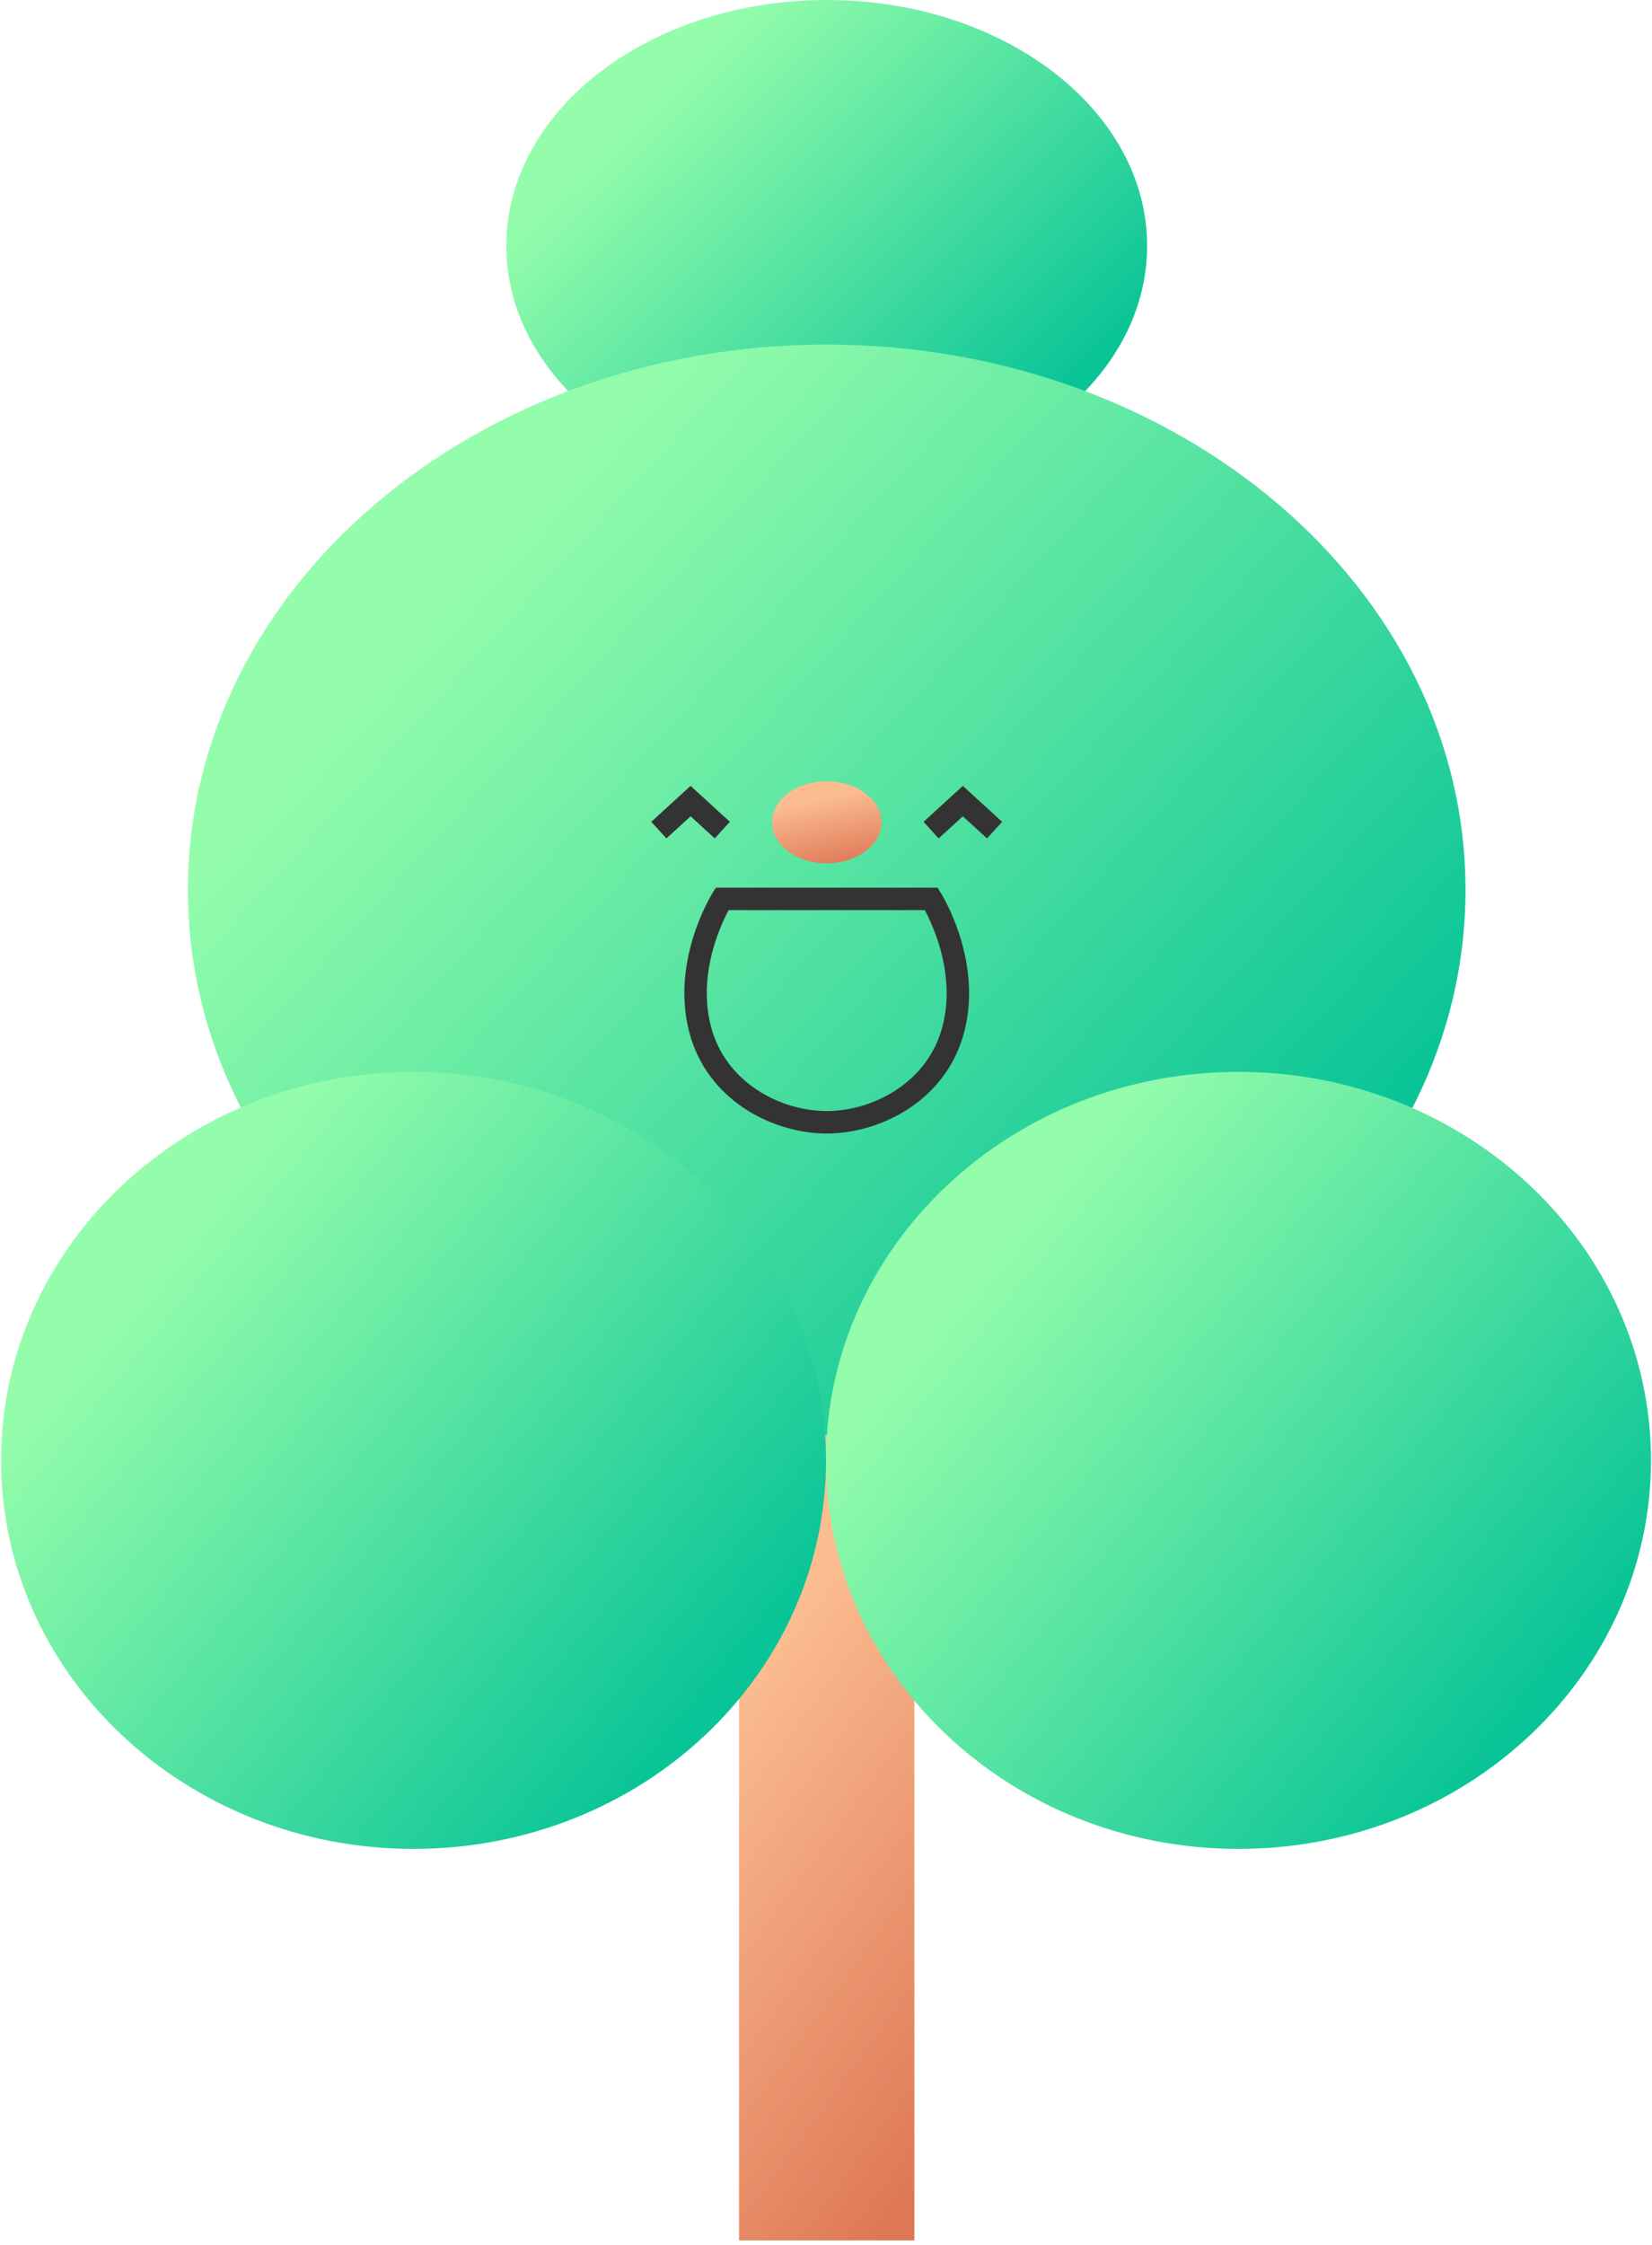 <svg width="81" height="110" viewBox="0 0 81 110" fill="none" xmlns="http://www.w3.org/2000/svg">
<path d="M44.833 68.887H36.236V109.773H44.833V68.887Z" fill="url(#paint0_linear_740_28107)"/>
<path d="M40.535 24.09C49.211 24.09 56.245 18.698 56.245 12.045C56.245 5.393 49.211 0 40.535 0C31.859 0 24.825 5.393 24.825 12.045C24.825 18.698 31.859 24.09 40.535 24.09Z" fill="url(#paint1_linear_740_28107)"/>
<path d="M40.534 70.321C57.833 70.321 71.856 58.359 71.856 43.603C71.856 28.847 57.833 16.884 40.534 16.884C23.236 16.884 9.213 28.847 9.213 43.603C9.213 58.359 23.236 70.321 40.534 70.321Z" fill="url(#paint2_linear_740_28107)"/>
<path d="M20.276 90.59C31.446 90.59 40.501 82.067 40.501 71.554C40.501 61.041 31.446 52.519 20.276 52.519C9.107 52.519 0.052 61.041 0.052 71.554C0.052 82.067 9.107 90.59 20.276 90.59Z" fill="url(#paint3_linear_740_28107)"/>
<path d="M60.724 90.59C71.894 90.59 80.949 82.067 80.949 71.554C80.949 61.041 71.894 52.519 60.724 52.519C49.555 52.519 40.5 61.041 40.5 71.554C40.5 82.067 49.555 90.59 60.724 90.59Z" fill="url(#paint4_linear_740_28107)"/>
<path fill-rule="evenodd" clip-rule="evenodd" d="M35.101 43.494H45.969L46.131 43.751L45.665 44.044C46.131 43.751 46.131 43.751 46.131 43.751L46.132 43.753L46.134 43.756L46.14 43.766L46.16 43.799C46.177 43.828 46.201 43.868 46.231 43.921C46.289 44.025 46.37 44.175 46.464 44.365C46.65 44.744 46.885 45.285 47.086 45.938C47.486 47.238 47.762 49.024 47.191 50.864C46.2 54.043 43.066 55.539 40.535 55.539C38.004 55.539 34.87 54.043 33.879 50.865C33.308 49.024 33.584 47.238 33.984 45.938C34.185 45.285 34.42 44.744 34.606 44.365C34.699 44.175 34.78 44.025 34.839 43.921C34.869 43.868 34.892 43.828 34.91 43.799L34.93 43.766L34.936 43.756L34.938 43.753L34.938 43.752C34.938 43.752 34.939 43.751 35.404 44.044L34.938 43.752L35.101 43.494ZM35.724 44.594C35.686 44.666 35.642 44.751 35.594 44.849C35.428 45.188 35.216 45.675 35.035 46.262C34.672 47.443 34.448 48.986 34.929 50.538C35.74 53.139 38.35 54.439 40.535 54.439C42.719 54.439 45.33 53.139 46.141 50.538C46.622 48.986 46.398 47.443 46.035 46.262C45.854 45.675 45.642 45.188 45.476 44.849C45.428 44.751 45.384 44.666 45.345 44.594H35.724Z" fill="#333333"/>
<path fill-rule="evenodd" clip-rule="evenodd" d="M33.86 38.506L35.787 40.267L35.045 41.079L33.86 39.996L32.675 41.079L31.933 40.267L33.86 38.506Z" fill="#333333"/>
<path fill-rule="evenodd" clip-rule="evenodd" d="M47.209 38.506L49.136 40.267L48.394 41.079L47.209 39.996L46.024 41.079L45.282 40.267L47.209 38.506Z" fill="#333333"/>
<path d="M40.535 42.3C42.016 42.3 43.217 41.4 43.217 40.29C43.217 39.181 42.016 38.281 40.535 38.281C39.054 38.281 37.853 39.181 37.853 40.29C37.853 41.4 39.054 42.3 40.535 42.3Z" fill="url(#paint5_linear_740_28107)"/>
<defs>
<linearGradient id="paint0_linear_740_28107" x1="35.473" y1="77.439" x2="56.117" y2="92.481" gradientUnits="userSpaceOnUse">
<stop offset="0.141" stop-color="#FBBD90"/>
<stop offset="1" stop-color="#DE7756"/>
</linearGradient>
<linearGradient id="paint1_linear_740_28107" x1="30.858" y1="2.225" x2="49.883" y2="21.526" gradientUnits="userSpaceOnUse">
<stop offset="0.094" stop-color="#94FDAB"/>
<stop offset="1" stop-color="#09C497"/>
</linearGradient>
<linearGradient id="paint2_linear_740_28107" x1="21.24" y1="21.82" x2="63.268" y2="60.142" gradientUnits="userSpaceOnUse">
<stop offset="0.094" stop-color="#94FDAB"/>
<stop offset="1" stop-color="#09C497"/>
</linearGradient>
<linearGradient id="paint3_linear_740_28107" x1="7.818" y1="56.035" x2="37.349" y2="80.44" gradientUnits="userSpaceOnUse">
<stop offset="0.094" stop-color="#94FDAB"/>
<stop offset="1" stop-color="#09C497"/>
</linearGradient>
<linearGradient id="paint4_linear_740_28107" x1="48.266" y1="56.035" x2="77.798" y2="80.44" gradientUnits="userSpaceOnUse">
<stop offset="0.094" stop-color="#94FDAB"/>
<stop offset="1" stop-color="#09C497"/>
</linearGradient>
<linearGradient id="paint5_linear_740_28107" x1="37.377" y1="39.122" x2="38.258" y2="43.194" gradientUnits="userSpaceOnUse">
<stop offset="0.141" stop-color="#FBBD90"/>
<stop offset="1" stop-color="#DE7756"/>
</linearGradient>
</defs>
</svg>
